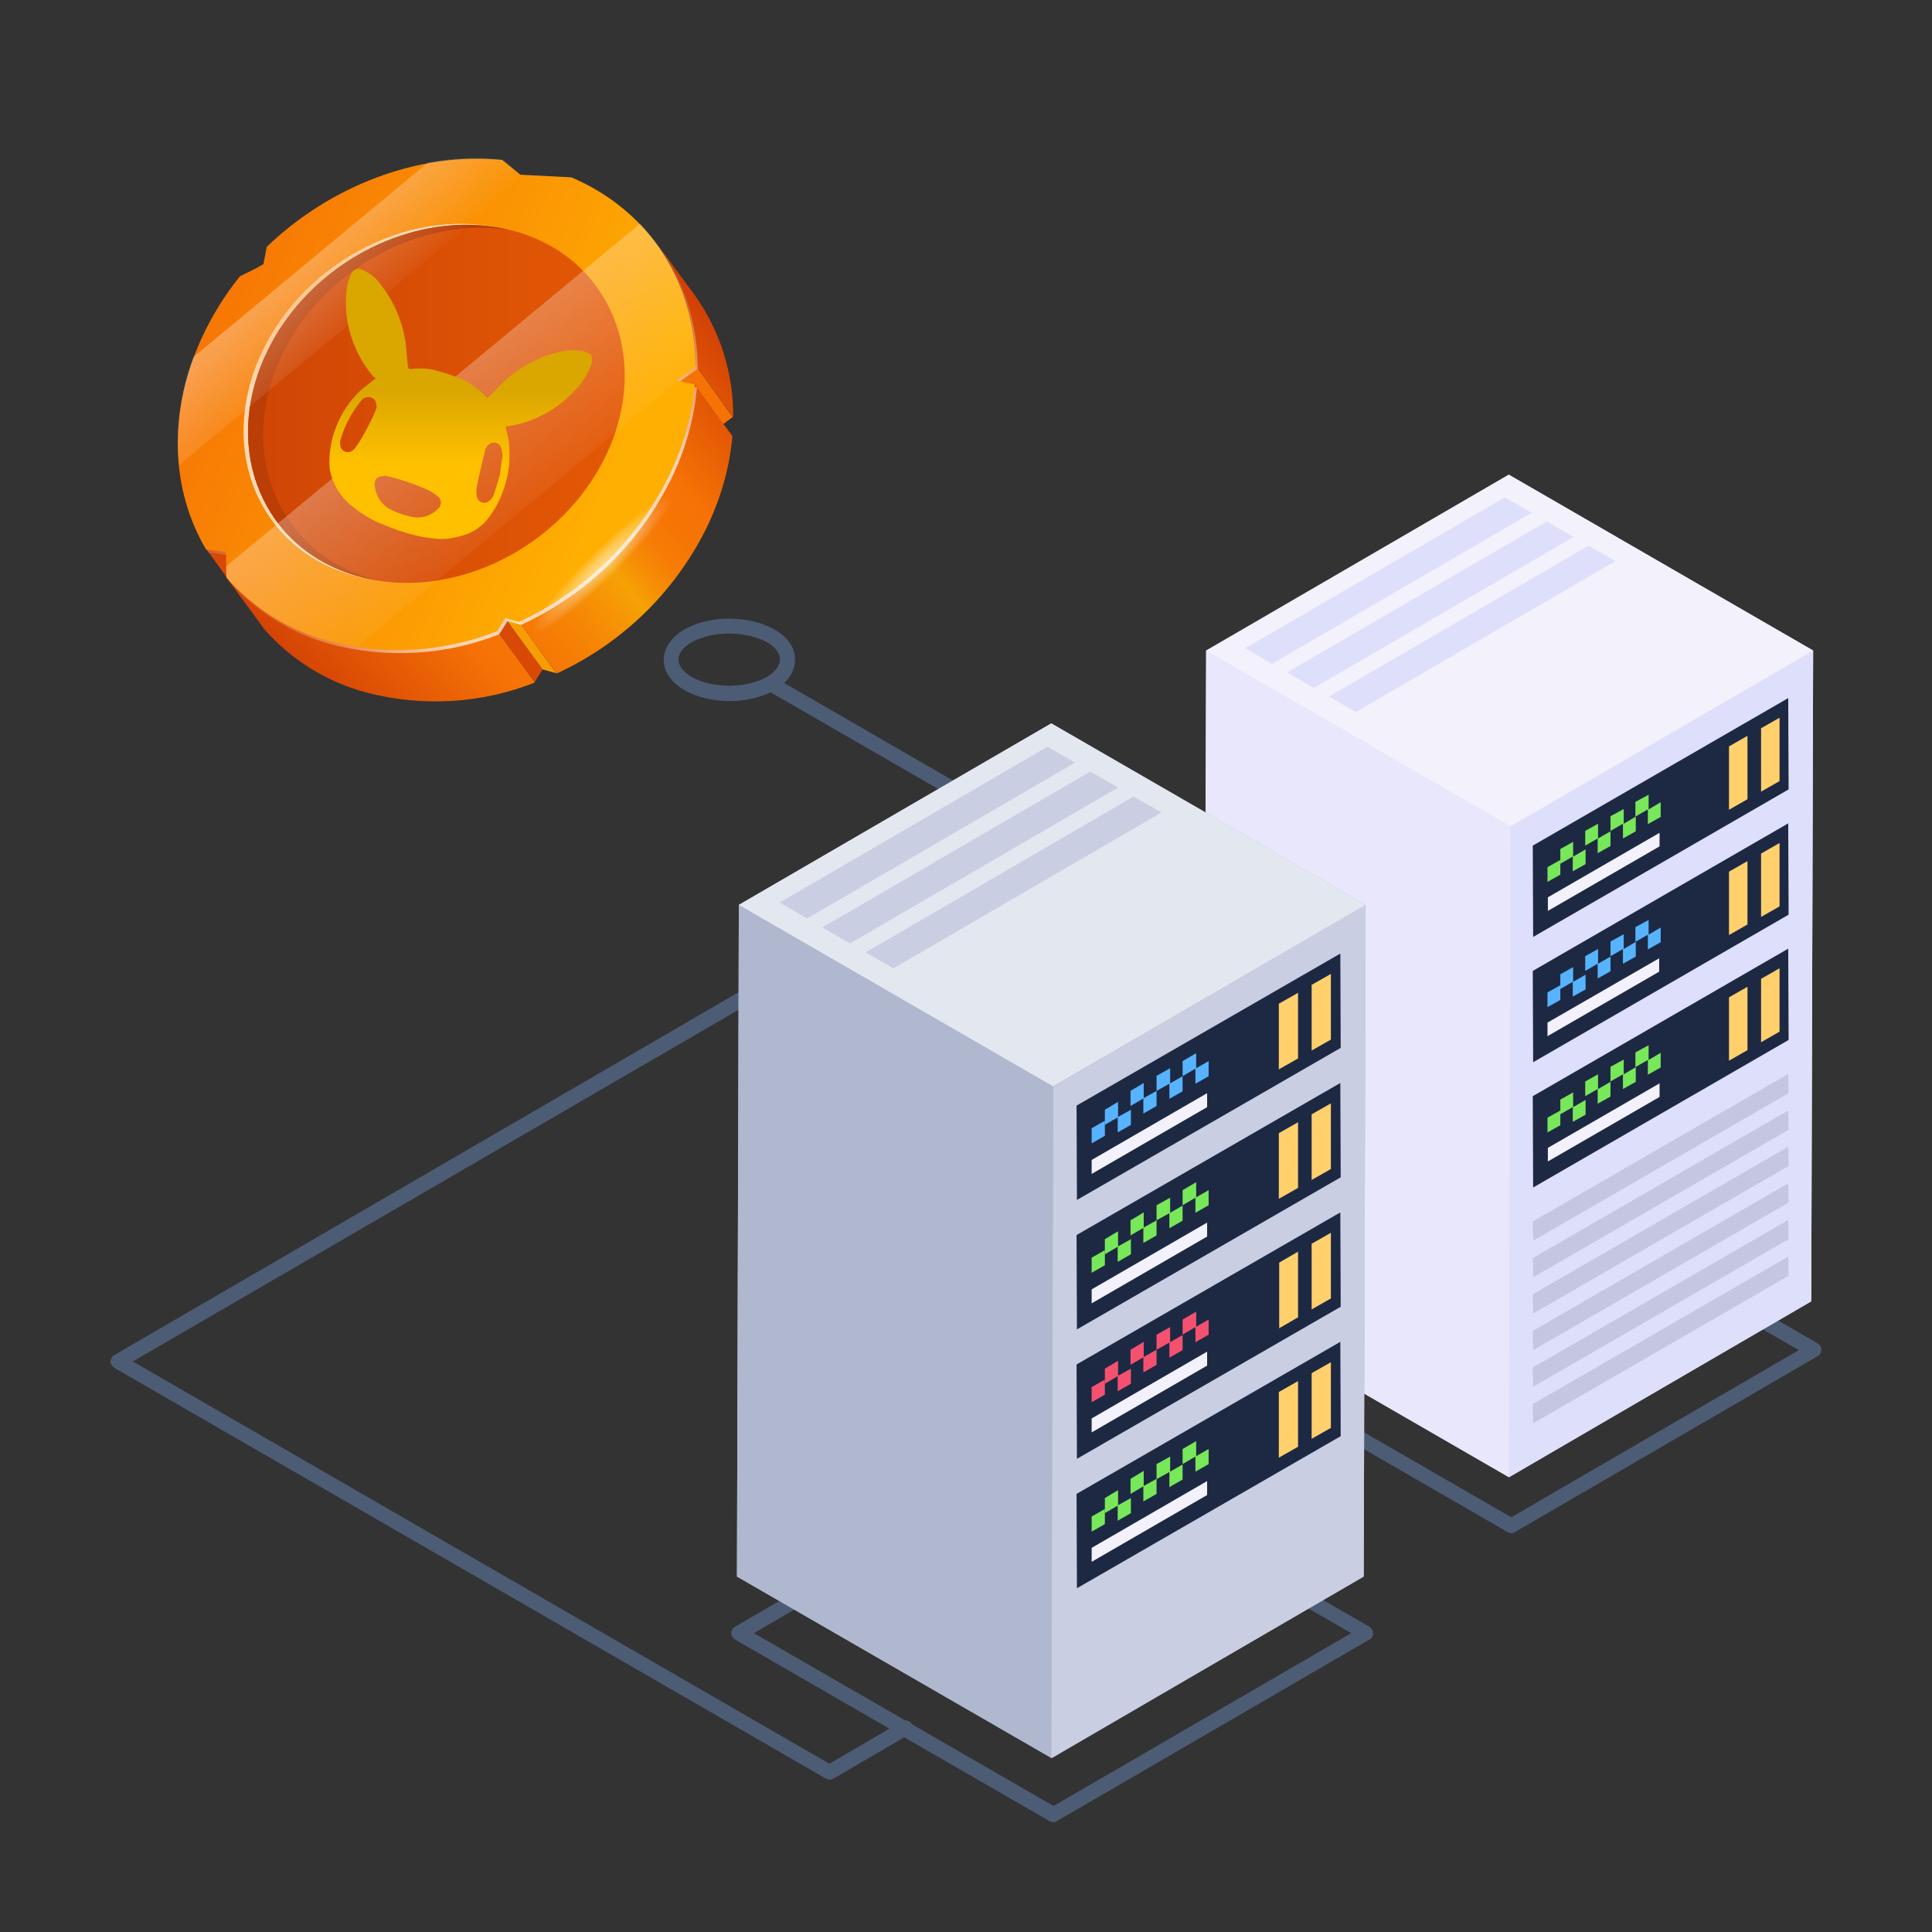 <?xml version="1.0" encoding="utf-8"?>
<!-- Generator: Adobe Illustrator 25.2.1, SVG Export Plug-In . SVG Version: 6.00 Build 0)  -->
<svg version="1.1" id="Layer_1" xmlns="http://www.w3.org/2000/svg" xmlns:xlink="http://www.w3.org/1999/xlink" x="0px" y="0px"
	 viewBox="0 0 512 512" style="enable-background:new 0 0 512 512;" xml:space="preserve">
<rect x="0" y="0" width="512" height="512" fill="#333333" stroke="none"/>
<style type="text/css">
	.st0{fill:#4C5C75;}
	.st1{fill:#DEDFFB;}
	.st2{enable-background:new    ;}
	.st3{fill:#E9E7FC;}
	.st4{fill:#F3F1FC;}
	.st5{fill:#1D2943;}
	.st6{fill:#78E75A;}
	.st7{fill:#FFD06C;}
	.st8{fill:#57B3FE;}
	.st9{fill:#C5C7E2;}
	.st10{fill:#B0B8CF;}
	.st11{fill:#C9CEE2;}
	.st12{fill:#E3E7F0;}
	.st13{fill:#F45170;}
	.st14{fill:#D84905;}
	.st15{fill:url(#SVGID_1_);}
	.st16{fill:#F67205;}
	.st17{fill:url(#SVGID_2_);}
	.st18{fill:#F69D05;}
	.st19{fill:url(#SVGID_3_);}
	.st20{opacity:0.7;fill:url(#SVGID_4_);enable-background:new    ;}
	.st21{fill:url(#SVGID_5_);}
	.st22{opacity:0.7;fill:url(#SVGID_6_);enable-background:new    ;}
	.st23{fill:url(#SVGID_7_);}
	.st24{fill:#BA3E05;}
	.st25{opacity:0.5;fill:url(#SVGID_8_);enable-background:new    ;}
	.st26{opacity:0.4;fill:url(#SVGID_9_);enable-background:new    ;}
	.st27{opacity:0.4;fill:url(#SVGID_10_);enable-background:new    ;}
	.st28{clip-path:url(#SVGID_12_);}
	.st29{fill-rule:evenodd;clip-rule:evenodd;fill:url(#SVGID_13_);}
</style>
<g>
	<g>
		<path class="st0" d="M219.8,471.6c-0.3,0-0.7-0.1-1-0.3L30.3,362.5c-0.6-0.4-1-1-1-1.7c0-0.7,0.4-1.4,1-1.7l238.3-138.5L203.4,183
			c-0.9-0.5-1.3-1.8-0.7-2.7c0.5-0.9,1.7-1.3,2.7-0.7l68.2,39.4c0.6,0.4,1,1,1,1.7c0,0.7-0.4,1.4-1,1.7L35.2,360.8l184.6,106.6
			l19.2-11.2c0.9-0.6,2.1-0.2,2.7,0.7c0.5,0.9,0.2,2.1-0.7,2.7l-20.2,11.8C220.5,471.6,220.2,471.6,219.8,471.6z"/>
	</g>
	<g>
		<path class="st0" d="M193.3,185.8c-4.3,0-8.6-1-11.9-2.9c-3.6-2.1-5.5-4.9-5.5-8c0-3.1,1.9-6,5.5-8.1c6.5-3.8,17.2-3.8,23.8,0
			c3.6,2,5.5,4.9,5.5,8c0,3.1-1.9,6-5.4,8.1c0,0,0,0,0,0C201.9,184.8,197.6,185.8,193.3,185.8z M193.2,167.9c-3.6,0-7.2,0.8-9.9,2.3
			c-2.3,1.3-3.5,3-3.5,4.6c0,1.6,1.3,3.3,3.5,4.6c5.4,3.1,14.5,3.1,19.9,0c2.2-1.3,3.5-3,3.5-4.7c0-1.7-1.3-3.3-3.6-4.6
			C200.4,168.7,196.8,167.9,193.2,167.9z M204.2,181.2L204.2,181.2L204.2,181.2z"/>
	</g>
</g>
<g>
	<g>
		<g>
			<g>
				<path class="st0" d="M400.5,406.3c-0.3,0-0.7-0.1-1-0.3l-80.7-46.6c-0.6-0.4-1-1-1-1.7c0-0.7,0.4-1.4,1-1.7l80.2-46.6
					c0.6-0.3,1.4-0.4,2,0l80.7,46.6c0.6,0.4,1,1,1,1.7c0,0.7-0.4,1.4-1,1.7l-80.2,46.6C401.2,406.2,400.9,406.3,400.5,406.3z
					 M323.8,357.8l76.7,44.3l76.2-44.3L400,313.5L323.8,357.8z"/>
			</g>
		</g>
		<g>
			<g>
				<g>
					<g>
						<g>
							<g>
								<path class="st1" d="M480.5,172.4L480,344.8l-80.1,46.7l-80.7-46.6l0.5-172.4l80.2-46.7L480.5,172.4z"/>
							</g>
						</g>
					</g>
					<g class="st2">
						<g>
							<g>
								<path class="st1" d="M480.5,172.4L480,344.9l-80.2,46.6l0.5-172.4L480.5,172.4z"/>
							</g>
						</g>
						<g>
							<g>
								<path class="st3" d="M400.3,219l-0.5,172.4l-80.7-46.6l0.5-172.4L400.3,219z"/>
							</g>
						</g>
						<g>
							<g>
								<path class="st4" d="M480.5,172.4L400.3,219l-80.7-46.6l80.2-46.6L480.5,172.4z"/>
							</g>
						</g>
					</g>
				</g>
				<g>
					<g>
						<g>
							<path class="st5" d="M474,209.2l-67.7,39.1l-0.1-24.2l67.7-39.1L474,209.2z"/>
						</g>
					</g>
					<g>
						<g>
							<g>
								<path class="st6" d="M410.1,229.8l0,3.9l3.4-1.9l0-3.9L410.1,229.8z"/>
							</g>
						</g>
						<g>
							<g>
								<path class="st6" d="M426.8,216.3l0,3.9l3.3-1.9l0,3.9l3.4-1.9l0-3.9l-3.2,1.9l0-3.9L426.8,216.3z"/>
							</g>
						</g>
						<g>
							<g>
								<path class="st6" d="M420.1,220.2l0,3.9l3.3-1.9l0,3.9l3.4-1.9l0-3.9l-3.3,1.9l0-3.9L420.1,220.2z"/>
							</g>
						</g>
						<g>
							<g>
								<g>
									<path class="st6" d="M433.4,212.5l0,3.9l3.3-1.9l0,3.9l3.4-1.9l0-3.9l-3.2,1.9l0-3.9L433.4,212.5z"/>
								</g>
							</g>
							<g>
								<g>
									<g>
										<path class="st6" d="M413.5,225l0,3.9l3.3-1.9l0,3.9l3.4-1.9l0-3.9l-3.3,1.9l0-3.9L413.5,225z"/>
									</g>
								</g>
								<g>
									<g>
										<path class="st4" d="M439.8,220.7l-29.6,17.1l0,3.6l29.6-17.1V220.7z"/>
									</g>
								</g>
							</g>
						</g>
					</g>
					<g>
						<g>
							<g>
								<path class="st7" d="M463.1,195l0,16.8l-4.9,2.8l0-16.8L463.1,195z"/>
							</g>
						</g>
						<g>
							<g>
								<path class="st7" d="M471.6,190.2l0,16.8l-4.9,2.8l0-16.8L471.6,190.2z"/>
							</g>
						</g>
					</g>
				</g>
				<g>
					<g>
						<g>
							<path class="st5" d="M474,242.4l-67.7,39.1l-0.1-24.2l67.7-39.1L474,242.4z"/>
						</g>
					</g>
					<g>
						<g>
							<g>
								<path class="st8" d="M410.1,263l0,3.9l3.4-1.9l0-3.9L410.1,263z"/>
							</g>
						</g>
						<g>
							<g>
								<path class="st8" d="M426.8,249.5l0,3.9l3.3-1.9l0,3.9l3.4-1.9l0-3.9l-3.2,1.9l0-3.9L426.8,249.5z"/>
							</g>
						</g>
						<g>
							<g>
								<path class="st8" d="M420.1,253.4l0,3.9l3.3-1.9l0,3.9l3.4-1.9l0-3.9l-3.3,1.9l0-3.9L420.1,253.4z"/>
							</g>
						</g>
						<g>
							<g>
								<g>
									<path class="st8" d="M433.4,245.7l0,3.9l3.3-1.9l0,3.9l3.4-1.9l0-3.9l-3.2,1.9l0-3.9L433.4,245.7z"/>
								</g>
							</g>
							<g>
								<g>
									<g>
										<path class="st8" d="M413.5,258.2l0,3.9l3.3-1.9l0,3.9l3.4-1.9l0-3.9l-3.3,1.9l0-3.9L413.5,258.2z"/>
									</g>
								</g>
								<g>
									<g>
										<path class="st4" d="M439.8,253.9L410.1,271l0,3.6l29.6-17.1V253.9z"/>
									</g>
								</g>
							</g>
						</g>
					</g>
					<g>
						<g>
							<g>
								<path class="st7" d="M463.1,228.2l0,16.8l-4.9,2.8l0-16.8L463.1,228.2z"/>
							</g>
						</g>
						<g>
							<g>
								<path class="st7" d="M471.6,223.4l0,16.8l-4.9,2.8l0-16.8L471.6,223.4z"/>
							</g>
						</g>
					</g>
				</g>
				<g>
					<g>
						<g>
							<path class="st5" d="M474,275.6l-67.7,39.1l-0.1-24.2l67.7-39.1L474,275.6z"/>
						</g>
					</g>
					<g>
						<g>
							<g>
								<path class="st6" d="M410.1,296.2l0,3.9l3.4-1.9l0-3.9L410.1,296.2z"/>
							</g>
						</g>
						<g>
							<g>
								<path class="st6" d="M426.8,282.7l0,3.9l3.3-1.9l0,3.9l3.4-1.9l0-3.9l-3.2,1.9l0-3.9L426.8,282.7z"/>
							</g>
						</g>
						<g>
							<g>
								<path class="st6" d="M420.1,286.6l0,3.9l3.3-1.9l0,3.9l3.4-1.9l0-3.9l-3.3,1.9l0-3.9L420.1,286.6z"/>
							</g>
						</g>
						<g>
							<g>
								<g>
									<path class="st6" d="M433.4,278.9l0,3.9l3.3-1.9l0,3.9l3.4-1.9l0-3.9l-3.2,1.9l0-3.9L433.4,278.9z"/>
								</g>
							</g>
							<g>
								<g>
									<g>
										<path class="st6" d="M413.5,291.4l0,3.9l3.3-1.9l0,3.9l3.4-1.9l0-3.9l-3.3,1.9l0-3.9L413.5,291.4z"/>
									</g>
								</g>
								<g>
									<g>
										<path class="st4" d="M439.8,287.1l-29.6,17.1l0,3.6l29.6-17.1V287.1z"/>
									</g>
								</g>
							</g>
						</g>
					</g>
					<g>
						<g>
							<g>
								<path class="st7" d="M463.1,261.5l0,16.8l-4.9,2.8l0-16.8L463.1,261.5z"/>
							</g>
						</g>
						<g>
							<g>
								<path class="st7" d="M471.6,256.6l0,16.8l-4.9,2.8l0-16.8L471.6,256.6z"/>
							</g>
						</g>
					</g>
				</g>
			</g>
			<g>
				<g class="st2">
					<g>
						<g>
							<path class="st1" d="M405.9,135.9l-68.8,40l-7.1-4.1l68.8-40L405.9,135.9z"/>
						</g>
					</g>
					<g>
						<g>
							<path class="st1" d="M417,142.3l-68.8,40l-7.1-4.1l68.8-40L417,142.3z"/>
						</g>
					</g>
					<g>
						<g>
							<path class="st1" d="M428.1,148.7l-68.8,40l-7.1-4.1l68.8-40L428.1,148.7z"/>
						</g>
					</g>
				</g>
			</g>
		</g>
		<g>
			<g>
				<g>
					<path class="st9" d="M474,289.7l-67.7,39.1l-0.1-5.1l67.7-39.1L474,289.7z"/>
				</g>
			</g>
		</g>
		<g>
			<g>
				<g>
					<path class="st9" d="M474,299.4l-67.7,39.1l-0.1-5.1l67.7-39.1L474,299.4z"/>
				</g>
			</g>
		</g>
		<g>
			<g>
				<g>
					<path class="st9" d="M474,309l-67.7,39.1l-0.1-5.1l67.7-39.1L474,309z"/>
				</g>
			</g>
		</g>
		<g>
			<g>
				<g>
					<path class="st9" d="M474,318.7l-67.7,39.1l-0.1-5.1l67.7-39.1L474,318.7z"/>
				</g>
			</g>
		</g>
		<g>
			<g>
				<g>
					<path class="st9" d="M474,328.4l-67.7,39.1l-0.1-5.1l67.7-39.1L474,328.4z"/>
				</g>
			</g>
		</g>
		<g>
			<g>
				<g>
					<path class="st9" d="M474,338.1l-67.7,39.1l-0.1-5.1l67.7-39.1L474,338.1z"/>
				</g>
			</g>
		</g>
	</g>
	<g>
		<g>
			<g>
				<path class="st0" d="M279.1,482.9c-0.3,0-0.7-0.1-1-0.3l-83.3-48.1c-0.6-0.4-1-1-1-1.7c0-0.7,0.4-1.4,1-1.7l82.8-48.1
					c0.6-0.3,1.4-0.4,2,0l83.3,48.1c0.6,0.4,1,1,1,1.7c0,0.7-0.4,1.4-1,1.7l-82.8,48.1C279.8,482.8,279.5,482.9,279.1,482.9z
					 M199.8,432.8l79.4,45.8l78.9-45.8L278.6,387L199.8,432.8z"/>
			</g>
		</g>
		<g>
			<g>
				<g>
					<g>
						<g>
							<g>
								<path class="st10" d="M361.9,239.8l-0.5,178l-82.8,48l-83.3-48l0.5-178l82.8-48.1L361.9,239.8z"/>
							</g>
						</g>
					</g>
					<g class="st2">
						<g>
							<g>
								<path class="st11" d="M361.9,239.8l-0.5,178L278.6,466l0.5-178L361.9,239.8z"/>
							</g>
						</g>
						<g>
							<g>
								<path class="st10" d="M279.1,287.9l-0.5,178l-83.3-48.1l0.5-178L279.1,287.9z"/>
							</g>
						</g>
						<g>
							<g>
								<path class="st12" d="M361.9,239.8l-82.8,48.1l-83.3-48.1l82.8-48.1L361.9,239.8z"/>
							</g>
						</g>
					</g>
				</g>
				<g>
					<g>
						<g>
							<path class="st5" d="M355.3,277.7l-69.9,40.3l-0.1-25l69.9-40.3L355.3,277.7z"/>
						</g>
					</g>
					<g>
						<g>
							<g>
								<path class="st8" d="M289.3,299l0,4l3.5-2l0-4L289.3,299z"/>
							</g>
						</g>
						<g>
							<g>
								<path class="st8" d="M306.5,285.1l0,4l3.4-1.9l0,4l3.5-2l0-4l-3.3,1.9l0-4L306.5,285.1z"/>
							</g>
						</g>
						<g>
							<g>
								<path class="st8" d="M299.6,289.1l0,4l3.4-2l0,4l3.5-2l0-4l-3.4,1.9l0-4L299.6,289.1z"/>
							</g>
						</g>
						<g>
							<g>
								<g>
									<path class="st8" d="M313.4,281.2l0,4l3.4-2l0,4l3.5-2l0-4l-3.3,1.9l0-4L313.4,281.2z"/>
								</g>
							</g>
							<g>
								<g>
									<g>
										<path class="st8" d="M292.8,294.1l0,4l3.4-2l0,4l3.5-2l0-4l-3.4,1.9l0-4L292.8,294.1z"/>
									</g>
								</g>
								<g>
									<g>
										<path class="st4" d="M319.9,289.7l-30.6,17.7l0,3.7l30.6-17.7V289.7z"/>
									</g>
								</g>
							</g>
						</g>
					</g>
					<g>
						<g>
							<g>
								<path class="st7" d="M344,263.1l0,17.4l-5.1,2.9l0-17.4L344,263.1z"/>
							</g>
						</g>
						<g>
							<g>
								<path class="st7" d="M352.7,258.1l0,17.4l-5.1,2.9l0-17.4L352.7,258.1z"/>
							</g>
						</g>
					</g>
				</g>
				<g>
					<g>
						<g>
							<path class="st5" d="M355.3,312l-69.9,40.3l-0.1-25l69.9-40.3L355.3,312z"/>
						</g>
					</g>
					<g>
						<g>
							<g>
								<path class="st6" d="M289.3,333.3l0,4l3.5-2l0-4L289.3,333.3z"/>
							</g>
						</g>
						<g>
							<g>
								<path class="st6" d="M306.5,319.4l0,4l3.4-1.9l0,4l3.5-2l0-4l-3.3,1.9l0-4L306.5,319.4z"/>
							</g>
						</g>
						<g>
							<g>
								<path class="st6" d="M299.6,323.4l0,4l3.4-2l0,4l3.5-2l0-4l-3.4,1.9l0-4L299.6,323.4z"/>
							</g>
						</g>
						<g>
							<g>
								<g>
									<path class="st6" d="M313.4,315.4l0,4l3.4-2l0,4l3.5-2l0-4l-3.3,1.9l0-4L313.4,315.4z"/>
								</g>
							</g>
							<g>
								<g>
									<g>
										<path class="st6" d="M292.8,328.4l0,4l3.4-2l0,4l3.5-2l0-4l-3.4,1.9l0-4L292.8,328.4z"/>
									</g>
								</g>
								<g>
									<g>
										<path class="st4" d="M319.9,324l-30.6,17.7l0,3.7l30.6-17.7V324z"/>
									</g>
								</g>
							</g>
						</g>
					</g>
					<g>
						<g>
							<g>
								<path class="st7" d="M344,297.4l0,17.4l-5.1,2.9l0-17.4L344,297.4z"/>
							</g>
						</g>
						<g>
							<g>
								<path class="st7" d="M352.7,292.4l0,17.4l-5.1,2.9l0-17.4L352.7,292.4z"/>
							</g>
						</g>
					</g>
				</g>
				<g>
					<g>
						<g>
							<path class="st5" d="M355.3,346.3l-69.9,40.3l-0.1-25l69.9-40.3L355.3,346.3z"/>
						</g>
					</g>
					<g>
						<g>
							<g>
								<path class="st13" d="M289.3,367.6l0,4l3.5-2l0-4L289.3,367.6z"/>
							</g>
						</g>
						<g>
							<g>
								<path class="st13" d="M306.5,353.7l0,4l3.4-1.9l0,4l3.5-2l0-4l-3.3,1.9l0-4L306.5,353.7z"/>
							</g>
						</g>
						<g>
							<g>
								<path class="st13" d="M299.6,357.7l0,4l3.4-2l0,4l3.5-2l0-4l-3.4,1.9l0-4L299.6,357.7z"/>
							</g>
						</g>
						<g>
							<g>
								<g>
									<path class="st13" d="M313.4,349.7l0,4l3.4-2l0,4l3.5-2l0-4l-3.3,1.9l0-4L313.4,349.7z"/>
								</g>
							</g>
							<g>
								<g>
									<g>
										<path class="st13" d="M292.8,362.7l0,4l3.4-2l0,4l3.5-2l0-4l-3.4,1.9l0-4L292.8,362.7z"/>
									</g>
								</g>
								<g>
									<g>
										<path class="st4" d="M319.9,358.2l-30.6,17.7l0,3.7l30.6-17.7V358.2z"/>
									</g>
								</g>
							</g>
						</g>
					</g>
					<g>
						<g>
							<g>
								<path class="st7" d="M344,331.7l0,17.4L339,352l0-17.4L344,331.7z"/>
							</g>
						</g>
						<g>
							<g>
								<path class="st7" d="M352.7,326.7l0,17.4l-5.1,2.9l0-17.4L352.7,326.7z"/>
							</g>
						</g>
					</g>
				</g>
				<g>
					<g>
						<g>
							<path class="st5" d="M355.3,380.6l-69.9,40.3l-0.1-25l69.9-40.3L355.3,380.6z"/>
						</g>
					</g>
					<g>
						<g>
							<g>
								<path class="st6" d="M289.3,401.9l0,4l3.5-2l0-4L289.3,401.9z"/>
							</g>
						</g>
						<g>
							<g>
								<path class="st6" d="M306.5,388l0,4l3.4-1.9l0,4l3.5-2l0-4l-3.3,1.9l0-4L306.5,388z"/>
							</g>
						</g>
						<g>
							<g>
								<path class="st6" d="M299.6,391.9l0,4l3.4-2l0,4l3.5-2l0-4l-3.4,1.9l0-4L299.6,391.9z"/>
							</g>
						</g>
						<g>
							<g>
								<g>
									<path class="st6" d="M313.4,384l0,4l3.4-2l0,4l3.5-2l0-4l-3.3,1.9l0-4L313.4,384z"/>
								</g>
							</g>
							<g>
								<g>
									<g>
										<path class="st6" d="M292.8,397l0,4l3.4-2l0,4l3.5-2l0-4l-3.4,1.9l0-4L292.8,397z"/>
									</g>
								</g>
								<g>
									<g>
										<path class="st4" d="M319.9,392.5l-30.6,17.7l0,3.7l30.6-17.7V392.5z"/>
									</g>
								</g>
							</g>
						</g>
					</g>
					<g>
						<g>
							<g>
								<path class="st7" d="M344,366l0,17.4l-5.1,2.9l0-17.4L344,366z"/>
							</g>
						</g>
						<g>
							<g>
								<path class="st7" d="M352.7,361l0,17.4l-5.1,2.9l0-17.4L352.7,361z"/>
							</g>
						</g>
					</g>
				</g>
			</g>
			<g>
				<g class="st2">
					<g>
						<g>
							<path class="st11" d="M284.9,202.1l-71,41.3l-7.3-4.2l71-41.3L284.9,202.1z"/>
						</g>
					</g>
					<g>
						<g>
							<path class="st11" d="M296.3,208.7l-71,41.3l-7.4-4.2l71-41.3L296.3,208.7z"/>
						</g>
					</g>
					<g>
						<g>
							<path class="st11" d="M307.8,215.3l-71,41.3l-7.4-4.2l71-41.3L307.8,215.3z"/>
						</g>
					</g>
				</g>
			</g>
		</g>
	</g>
</g>
<g>
	<g id="OBJECTS">
		<g>
			<polygon class="st14" points="59.9,146.1 69.8,159.8 64.5,159.1 54.6,145.4 			"/>
			
				<linearGradient id="SVGID_1_" gradientUnits="userSpaceOnUse" x1="280.769" y1="274.458" x2="392.818" y2="371.683" gradientTransform="matrix(1 0 0 -1 -203.755 454.927)">
				<stop  offset="0" style="stop-color:#D13F05"/>
				<stop  offset="0.292" style="stop-color:#F67205"/>
				<stop  offset="0.367" style="stop-color:#F67705"/>
				<stop  offset="0.453" style="stop-color:#F68505"/>
				<stop  offset="0.544" style="stop-color:#F69C05"/>
				<stop  offset="0.564" style="stop-color:#F6A205"/>
				<stop  offset="0.598" style="stop-color:#F69005"/>
				<stop  offset="0.643" style="stop-color:#F67F05"/>
				<stop  offset="0.693" style="stop-color:#F67505"/>
				<stop  offset="0.755" style="stop-color:#F67205"/>
				<stop  offset="1" style="stop-color:#D13F05"/>
			</linearGradient>
			<path class="st15" d="M174.1,64.5c3.3,4.6,6.6,9.1,10,13.7c6.7,9.4,10.3,20.7,10.2,32.3l-10-13.7
				C184.4,85.2,180.8,73.9,174.1,64.5z"/>
			<polygon class="st16" points="184.3,96.8 194.2,110.5 189.2,114.2 179.2,100.5 			"/>
			<polygon class="st14" points="133.8,163.7 143.8,177.4 141.6,180.9 131.7,167.2 			"/>
			
				<linearGradient id="SVGID_2_" gradientUnits="userSpaceOnUse" x1="284.291" y1="270.409" x2="396.335" y2="367.628" gradientTransform="matrix(1 0 0 -1 -203.755 454.927)">
				<stop  offset="0" style="stop-color:#D13F05"/>
				<stop  offset="0.292" style="stop-color:#F67205"/>
				<stop  offset="0.367" style="stop-color:#F67705"/>
				<stop  offset="0.453" style="stop-color:#F68505"/>
				<stop  offset="0.544" style="stop-color:#F69C05"/>
				<stop  offset="0.564" style="stop-color:#F6A205"/>
				<stop  offset="0.598" style="stop-color:#F69005"/>
				<stop  offset="0.643" style="stop-color:#F67F05"/>
				<stop  offset="0.693" style="stop-color:#F67505"/>
				<stop  offset="0.755" style="stop-color:#F67205"/>
				<stop  offset="1" style="stop-color:#D13F05"/>
			</linearGradient>
			<path class="st17" d="M131.7,167.2l10,13.7c-14.2,5.6-29.9,6.5-44.7,2.6c-10.5-2.8-19.9-8.7-27-16.8L60,153
				c7.1,8.2,16.5,14,27,16.8C101.8,173.7,117.4,172.8,131.7,167.2z"/>
			<polygon class="st18" points="137.5,164.7 147.4,178.4 143.8,177.4 133.8,163.7 			"/>
			
				<linearGradient id="SVGID_3_" gradientUnits="userSpaceOnUse" x1="300.026" y1="252.274" x2="412.072" y2="349.495" gradientTransform="matrix(1 0 0 -1 -203.755 454.927)">
				<stop  offset="0" style="stop-color:#D13F05"/>
				<stop  offset="0.292" style="stop-color:#F67205"/>
				<stop  offset="0.367" style="stop-color:#F67705"/>
				<stop  offset="0.453" style="stop-color:#F68505"/>
				<stop  offset="0.544" style="stop-color:#F69C05"/>
				<stop  offset="0.564" style="stop-color:#F6A205"/>
				<stop  offset="0.598" style="stop-color:#F69005"/>
				<stop  offset="0.643" style="stop-color:#F67F05"/>
				<stop  offset="0.693" style="stop-color:#F67505"/>
				<stop  offset="0.755" style="stop-color:#F67205"/>
				<stop  offset="1" style="stop-color:#D13F05"/>
			</linearGradient>
			<path class="st19" d="M184.1,101.9l10,13.7c-0.7,7.8-2.8,15.5-6.1,22.7c-8.3,17.8-22.7,32-40.5,40.2l-10-13.7
				c17.8-8.2,32.2-22.4,40.5-40.2C181.3,117.4,183.4,109.8,184.1,101.9z"/>
			
				<linearGradient id="SVGID_4_" gradientUnits="userSpaceOnUse" x1="258.57" y1="297.114" x2="382.338" y2="397.783" gradientTransform="matrix(1 0 0 -1 -203.755 454.927)">
				<stop  offset="0" style="stop-color:#FFFFFF;stop-opacity:0"/>
				<stop  offset="0.261" style="stop-color:#FFFFFF"/>
				<stop  offset="0.755" style="stop-color:#FFFFFF"/>
				<stop  offset="1" style="stop-color:#FFFFFF;stop-opacity:0"/>
			</linearGradient>
			<path class="st20" d="M184.7,102.7c-0.7,7.8-2.8,15.5-6.1,22.7c-8.3,17.8-22.7,32-40.5,40.2l-3.6-1l-2.2,3.5
				c-14.2,5.6-29.9,6.5-44.7,2.6c-10.5-2.8-19.9-8.7-27-16.8l-0.1-6.8l-5.3-0.7C46,130.6,44.8,110.3,54,90.3
				c2.7-5.9,6.1-11.4,10.2-16.5c2.1-1,4.2-2,6.2-3.2l0.9-4.6c16.9-16.2,40.2-25.2,62.4-23l4.8,3.9l13.5,0.7
				c20.8,8.8,32.9,28.1,32.9,50.1l-5.1,3.7L184.7,102.7z"/>
			
				<linearGradient id="SVGID_5_" gradientUnits="userSpaceOnUse" x1="367.287" y1="327.649" x2="241.756" y2="380.675" gradientTransform="matrix(1 0 0 -1 -203.755 454.927)">
				<stop  offset="0" style="stop-color:#FFAF02"/>
				<stop  offset="1" style="stop-color:#F56D05"/>
			</linearGradient>
			<path class="st21" d="M184.1,101.9c-0.7,7.8-2.8,15.5-6.1,22.7c-8.3,17.8-22.7,32-40.5,40.2l-3.6-1l-2.2,3.5
				c-14.2,5.6-29.9,6.5-44.7,2.6c-10.5-2.8-19.9-8.7-27-16.8l-0.1-6.8l-5.3-0.7c-9.2-15.6-10.3-35.9-1.2-55.9
				c2.7-5.9,6.1-11.4,10.2-16.5c2.1-1,4.2-2,6.2-3.2l0.9-4.6c16.9-16.2,40.2-25.2,62.4-23l4.8,3.9l13.5,0.7
				c20.8,8.8,32.9,28.1,32.9,50.1l-5.1,3.7L184.1,101.9z"/>
			
				<linearGradient id="SVGID_6_" gradientUnits="userSpaceOnUse" x1="273.454" y1="390.867" x2="346.312" y2="321.227" gradientTransform="matrix(1 0 0 -1 -203.755 454.927)">
				<stop  offset="0" style="stop-color:#FFFFFF;stop-opacity:0"/>
				<stop  offset="0.261" style="stop-color:#FFFFFF"/>
				<stop  offset="0.755" style="stop-color:#FFFFFF"/>
				<stop  offset="1" style="stop-color:#FFFFFF;stop-opacity:0"/>
			</linearGradient>
			<path class="st22" d="M135.3,61.1c25,7,36,33.2,24.5,58.5c-11.5,25.2-41.2,40-66.2,32.9c-25-7-36-33.2-24.5-58.5
				S110.2,54,135.3,61.1z"/>
			
				<linearGradient id="SVGID_7_" gradientUnits="userSpaceOnUse" x1="269.466" y1="347.892" x2="369.37" y2="347.892" gradientTransform="matrix(1 0 0 -1 -203.755 454.927)">
				<stop  offset="0" style="stop-color:#CF4505"/>
				<stop  offset="1" style="stop-color:#E45905"/>
			</linearGradient>
			<path class="st23" d="M136.5,61.3c25,7,36,33.2,24.5,58.5c-11.5,25.2-41.2,40-66.2,32.9c-25-7-36-33.2-24.5-58.5
				C81.8,69,111.5,54.3,136.5,61.3z"/>
			<path class="st24" d="M98.8,153.5c-25-7-36-33.2-24.5-58.5c10.7-23.4,36.9-37.7,60.6-34.1c-24.7-6-53.3,8.7-64.6,33.3
				c-11.5,25.2-0.6,51.4,24.5,58.5c1.8,0.5,3.7,0.9,5.6,1.2C99.9,153.8,99.3,153.7,98.8,153.5z"/>
			
				<radialGradient id="SVGID_8_" cx="-2030.173" cy="-334.238" r="37.355" gradientTransform="matrix(7.290000e-02 7.410000e-02 0.492 -0.484 472.064 138.271)" gradientUnits="userSpaceOnUse">
				<stop  offset="0" style="stop-color:#FFFFFF"/>
				<stop  offset="8.578000e-02" style="stop-color:#FFFFFF;stop-opacity:0.958"/>
				<stop  offset="0.235" style="stop-color:#FFFFFF;stop-opacity:0.846"/>
				<stop  offset="0.43" style="stop-color:#FFFFFF;stop-opacity:0.664"/>
				<stop  offset="0.663" style="stop-color:#FFFFFF;stop-opacity:0.412"/>
				<stop  offset="0.926" style="stop-color:#FFFFFF;stop-opacity:9.449000e-02"/>
				<stop  offset="1" style="stop-color:#FFFFFF;stop-opacity:0"/>
			</radialGradient>
			<path class="st25" d="M162.3,152.5c-10.2,10-19.6,16.9-21.1,15.3c-1.5-1.5,5.5-10.9,15.7-20.9c10.2-10,19.6-16.9,21.1-15.3
				C179.5,133.2,172.5,142.5,162.3,152.5z"/>
			
				<linearGradient id="SVGID_9_" gradientUnits="userSpaceOnUse" x1="302.987" y1="367.144" x2="348.028" y2="314.302" gradientTransform="matrix(1 0 0 -1 -203.755 454.927)">
				<stop  offset="0" style="stop-color:#FFFFFF"/>
				<stop  offset="1" style="stop-color:#FFFFFF;stop-opacity:0"/>
			</linearGradient>
			<path class="st26" d="M169.6,59.3L59.9,150.1L60,153c7.1,8.2,16.5,14,27,16.8c2.5,0.7,5.1,1.2,7.6,1.6l85.4-70.7l-0.8-0.2
				l5.1-3.7C184.4,82.9,179.2,69.4,169.6,59.3z"/>
			
				<linearGradient id="SVGID_10_" gradientUnits="userSpaceOnUse" x1="276.73" y1="391.449" x2="300.821" y2="367.012" gradientTransform="matrix(1 0 0 -1 -203.755 454.927)">
				<stop  offset="0" style="stop-color:#FFFFFF"/>
				<stop  offset="1" style="stop-color:#FFFFFF;stop-opacity:0"/>
			</linearGradient>
			<path class="st27" d="M137.9,46.1l-4.8-3.9c-6.6-0.6-13.2-0.3-19.7,0.9L51.3,94.6c-3.5,9.1-4.8,19-3.9,28.7l93.1-77.1L137.9,46.1
				z"/>
			<g>
				<defs>
					<rect id="SVGID_11_" x="87.4" y="71.2" width="69.5" height="71.6"/>
				</defs>
				<clipPath id="SVGID_12_">
					<use xlink:href="#SVGID_11_"  style="overflow:visible;"/>
				</clipPath>
				<g class="st28">
					
						<linearGradient id="SVGID_13_" gradientUnits="userSpaceOnUse" x1="2270.858" y1="1633.047" x2="2270.858" y2="1561.427" gradientTransform="matrix(1 0 0 1 -2148.755 -1490.207)">
						<stop  offset="0" style="stop-color:#FFC000"/>
						<stop  offset="0.28" style="stop-color:#FFC000"/>
						<stop  offset="0.55" style="stop-color:#DAA600"/>
						<stop  offset="1" style="stop-color:#DAA600"/>
					</linearGradient>
					<path class="st29" d="M99.6,100.4c-0.3-0.3-0.6-0.6-0.9-0.9c-3-3.6-5.1-7.8-6.2-12.3c-0.8-3.2-1-6.5-0.7-9.8
						c0.1-1.7,0.6-3.5,1.4-5c0.4-1,1.6-1.4,2.5-1c0,0,0,0,0.1,0c2.2,0.9,4,2.3,5.3,4.3c3.3,4.2,5.4,9.2,6.3,14.5
						c0.3,1.6,0.3,3.3,0.5,5c0.1,0.6,0.1,1.3,0.2,1.9c0.1,0.5,0.3,0.8,0.9,0.7c2.3-0.3,4.6-0.2,6.9,0.5c1.9,0.5,3.9,1.1,5.7,1.9
						c2.7,1,5.1,2.7,7,4.8c0.2,0.3,0.6,0.4,0.9,0.2c0,0,0,0,0,0c0.1,0,0.1-0.1,0.1-0.1c0.5-0.4,0.9-0.9,1.4-1.4
						c4.3-4.9,10-8.5,16.3-10.2c2-0.6,4.1-0.8,6.2-0.6c0.9,0.1,1.8,0.4,2.7,0.8c0.4,0.3,0.6,0.7,0.7,1.1c0,0.6,0,1.2-0.2,1.8
						c-0.9,2.5-2.3,4.7-4.1,6.6c-4.5,5-10.5,8.4-17.1,9.6c-0.5,0.1-1,0.1-1.5,0.2c0.1,0.4,0.1,0.8,0.2,1.1c0.7,2.3,0.9,4.7,0.8,7
						c0,2.8-0.5,5.6-1.4,8.2c-1,3.1-2.5,5.9-4.5,8.4c-1.9,2.3-4.6,3.9-7.6,4.5c-2.1,0.6-4.3,0.8-6.5,0.5c-2.1-0.2-4.3-0.6-6.3-1.2
						c-2.2-0.6-4.3-1.3-6.4-2.2c-3.4-1.2-6.6-3.1-9.4-5.5c-2.9-2.4-4.8-5.7-5.5-9.4c-0.2-1.7-0.1-3.5,0.1-5.2
						c0.3-2.3,0.9-4.5,1.8-6.6c1.3-3.3,3.4-6.3,5.9-8.8c1.2-1.1,2.6-2.1,3.9-3.2L99.6,100.4z M101.8,126l0,0.2
						c-2.3-0.2-2.8,1.5-2.4,3.2c0.1,0.3,0.1,0.6,0.2,0.8c0.5,1.9,1.8,3.6,3.5,4.6c1.7,0.9,3.5,1.6,5.4,2c2.6,0.8,5.5,0.1,7.4-1.8
						c0.9-0.6,1.2-1.8,0.7-2.8c-0.1-0.2-0.3-0.4-0.5-0.6c-1.1-0.9-2.2-1.6-3.5-2.1c-2-0.9-4.1-1.6-6.2-2.3
						C104.8,126.7,103.2,126.3,101.8,126L101.8,126z M99.8,107.9c0-1.6-0.6-2.4-1.7-2.6c-1-0.2-2,0.2-2.5,1c-2.4,3-4.2,6.4-5.3,10
						c-0.2,0.6-0.2,1.2-0.1,1.8c0.1,1.1,1.2,1.9,2.3,1.7c0.5-0.1,1-0.4,1.4-0.8c0.9-1.2,1.7-2.4,2.4-3.7c0.9-1.6,1.8-3.3,2.6-5
						C99.2,109.6,99.6,108.7,99.8,107.9L99.8,107.9z M133.2,120.9c-0.1-0.7-0.1-1.3-0.3-2c-0.3-1.2-1.5-1.9-2.7-1.5c0,0,0,0,0,0
						c-0.1,0-0.1,0-0.2,0.1c-0.8,0.4-1.4,1.2-1.5,2.1c-0.7,3-1.5,6.1-2.1,9.2c-0.2,0.9-0.2,1.9,0,2.9c0.2,1,1.2,1.7,2.3,1.5
						c0.2,0,0.5-0.1,0.7-0.3c0.7-0.4,1.3-1.2,1.5-2c0.6-1.7,1.1-3.5,1.6-5.2C132.7,124,132.9,122.3,133.2,120.9L133.2,120.9z"/>
				</g>
			</g>
		</g>
	</g>
</g>
</svg>
